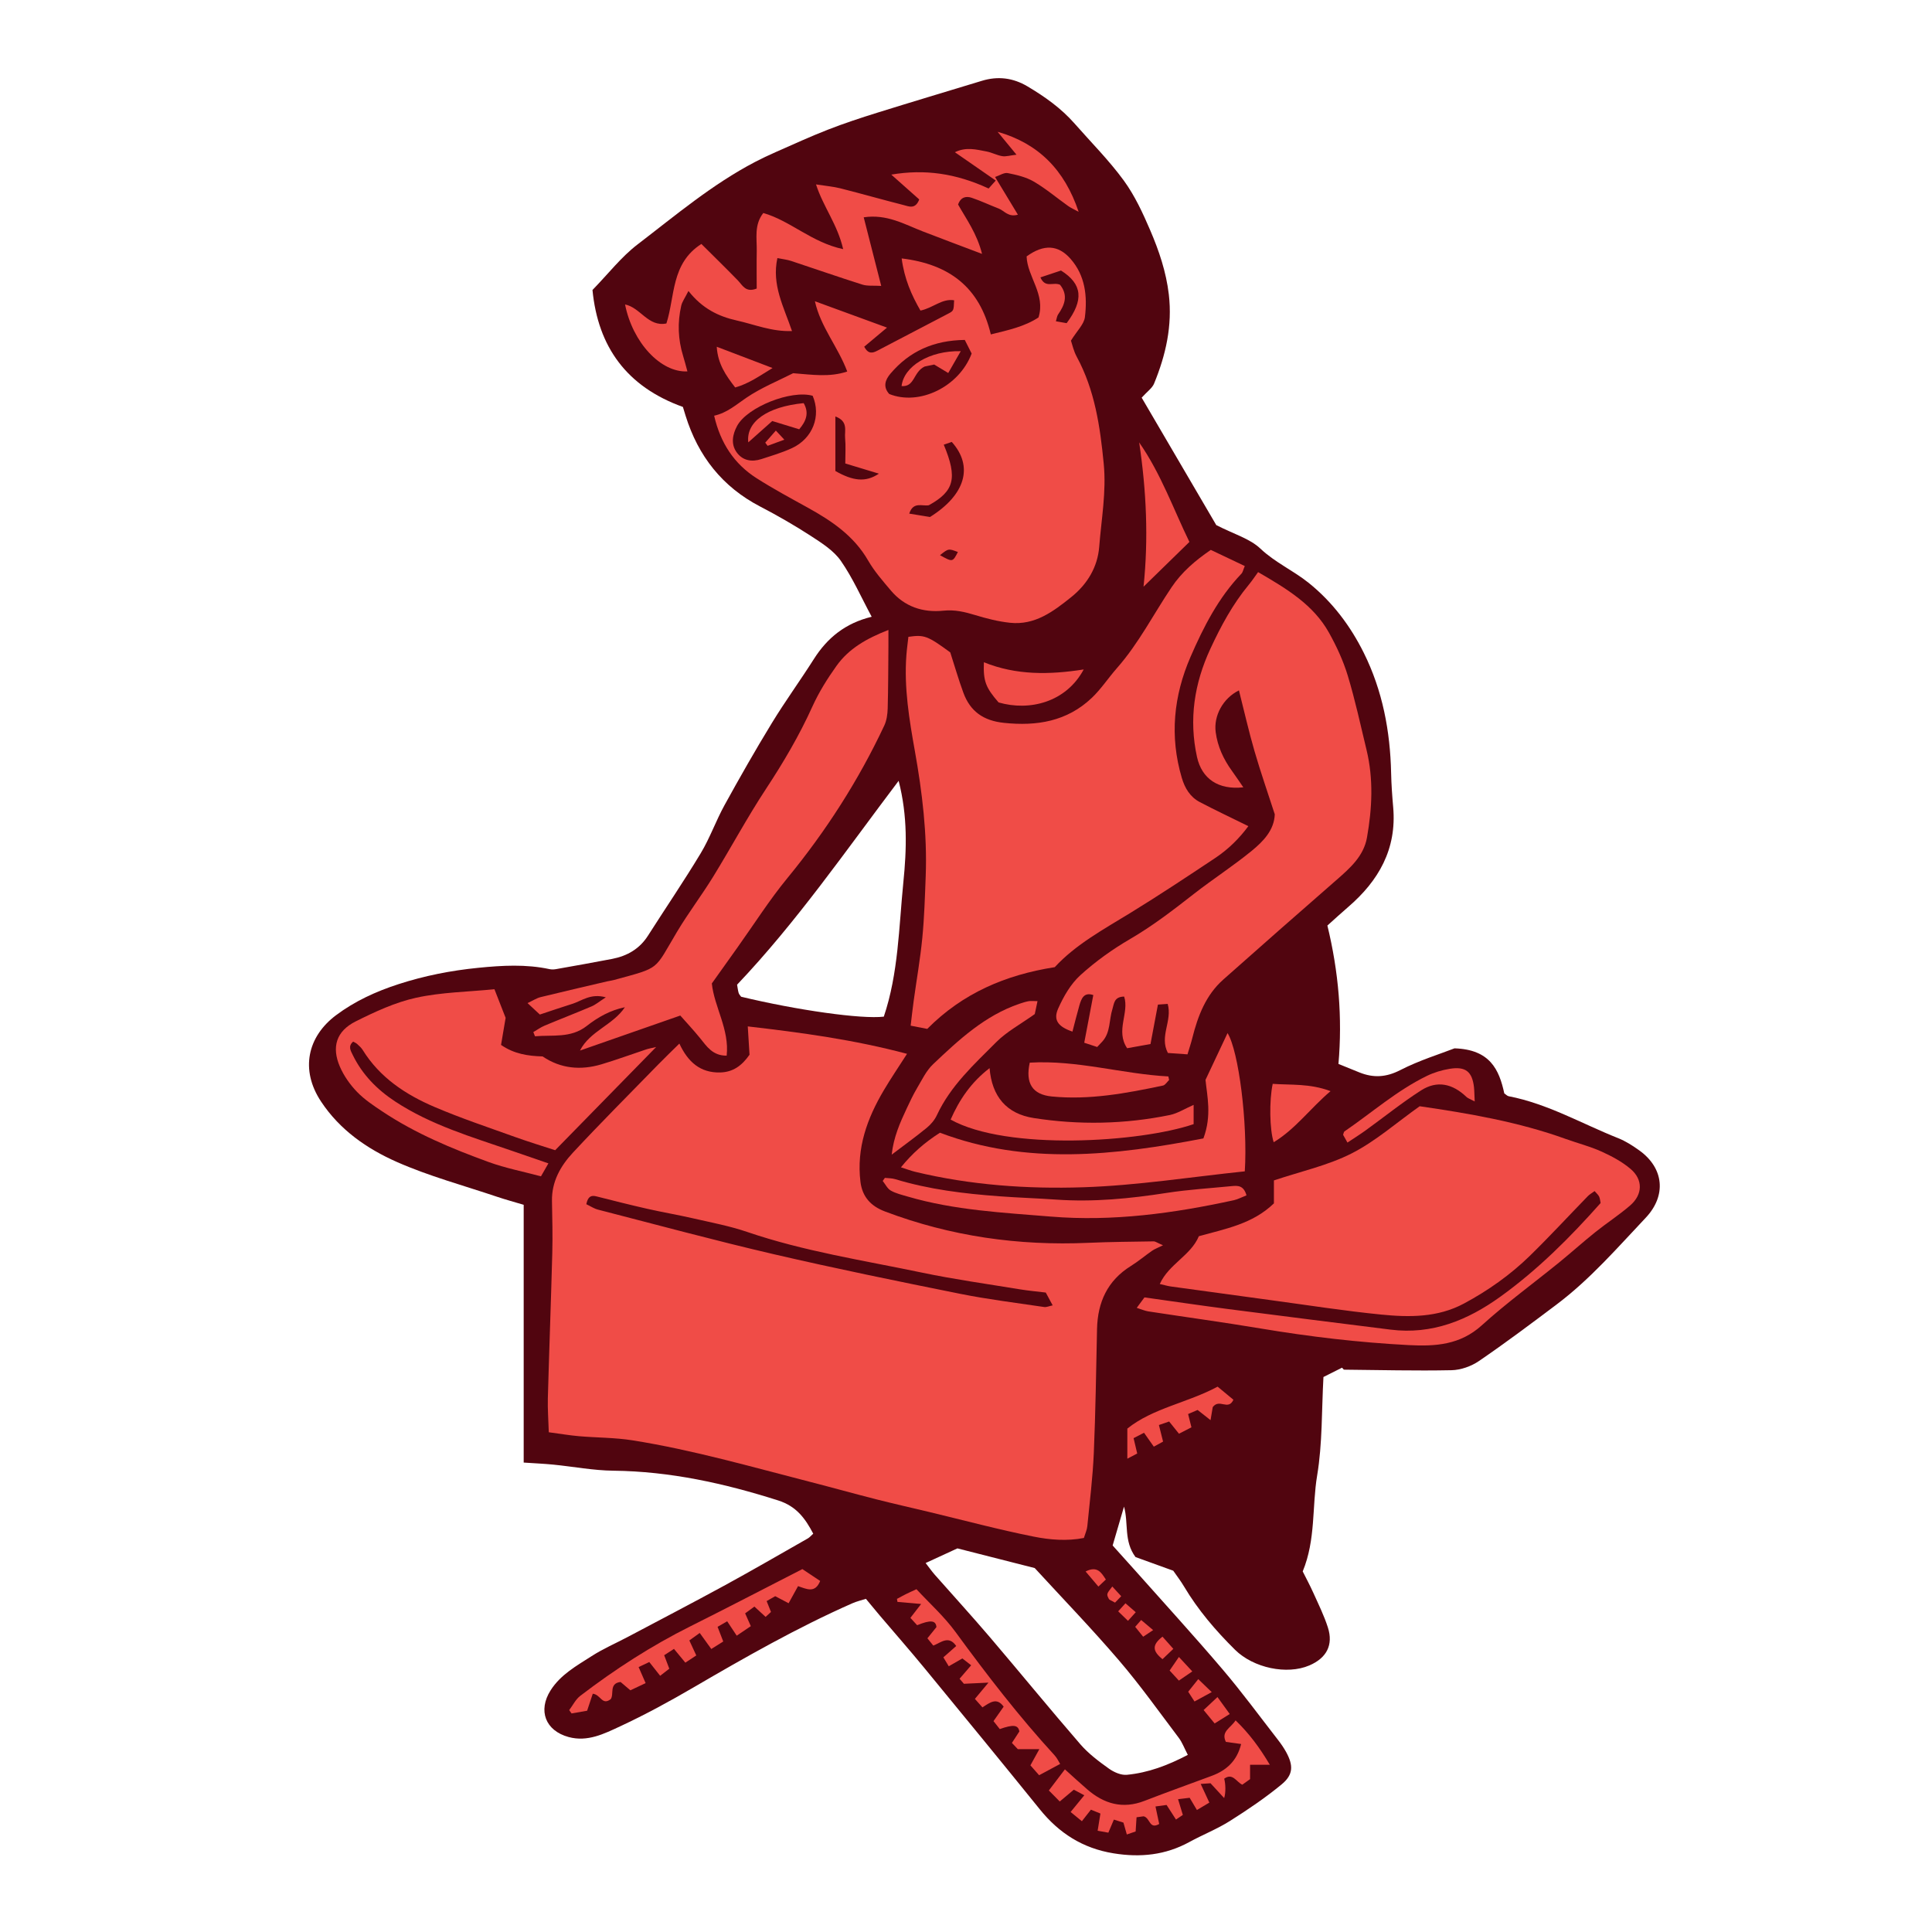 <svg version="1.1" id="svg" xmlns="http://www.w3.org/2000/svg" xmlns:xlink="http://www.w3.org/1999/xlink" x="0px" y="0px"
	 width="200px" height="200px" viewBox="0 0 200 200" enable-background="new 0 0 200 200" xml:space="preserve">
<path class="stroke" fill="#51050f"  fill-rule="evenodd" clip-rule="evenodd" d="M138.925,141.583c-0.648,0.325-1.297,0.651-1.922,0.964
	c-0.193,3.47-0.1,6.884-0.652,10.189c-0.541,3.236-0.13,6.626-1.495,9.936c0.312,0.626,0.739,1.417,1.108,2.236
	c0.528,1.174,1.105,2.338,1.496,3.56c0.586,1.82-0.132,3.174-1.92,3.938c-2.318,0.993-5.783,0.263-7.687-1.619
	c-2.01-1.988-3.837-4.123-5.288-6.563c-0.344-0.581-0.762-1.116-1.111-1.624c-1.381-0.5-2.697-0.975-3.907-1.414
	c-1.235-1.657-0.704-3.504-1.19-5.223c-0.379,1.298-0.76,2.595-1.177,4.025c0.755,0.839,1.542,1.707,2.321,2.582
	c3.028,3.41,6.108,6.776,9.063,10.249c2.006,2.356,3.839,4.859,5.74,7.303c0.31,0.399,0.601,0.821,0.843,1.264
	c0.749,1.375,0.741,2.33-0.469,3.329c-1.686,1.392-3.514,2.628-5.365,3.796c-1.326,0.837-2.81,1.418-4.191,2.174
	c-2.482,1.358-5.07,1.623-7.852,1.171c-3.189-0.518-5.635-2.085-7.631-4.557c-3.967-4.91-7.973-9.79-11.981-14.666
	c-1.501-1.825-3.062-3.602-4.591-5.402c-0.434-0.512-0.859-1.031-1.432-1.722c-0.42,0.137-0.938,0.258-1.418,0.469
	c-5.68,2.506-11.061,5.575-16.418,8.698c-2.479,1.447-5.011,2.828-7.612,4.037c-1.646,0.765-3.366,1.638-5.327,1.103
	c-2.393-0.652-3.2-2.728-1.861-4.837c1.035-1.63,2.695-2.542,4.248-3.54c1.175-0.756,2.476-1.317,3.716-1.973
	c3.38-1.791,6.774-3.556,10.132-5.389c2.867-1.565,5.693-3.206,8.532-4.822c0.185-0.104,0.327-0.283,0.558-0.488
	c-0.834-1.595-1.752-2.845-3.63-3.442c-5.565-1.771-11.188-3.015-17.062-3.079c-2.075-0.023-4.145-0.424-6.219-0.63
	c-0.938-0.093-1.886-0.132-3.063-0.212c0-4.542,0-8.974,0-13.405c0-4.384,0-8.769,0-13.278c-0.967-0.291-1.881-0.537-2.775-0.838
	c-3.469-1.17-7.033-2.129-10.369-3.604c-3.082-1.364-5.883-3.303-7.83-6.243c-2.189-3.301-1.397-6.731,1.54-8.935
	c1.963-1.472,4.149-2.467,6.473-3.221c2.692-0.873,5.425-1.41,8.253-1.692c2.492-0.249,4.934-0.39,7.391,0.137
	c0.214,0.046,0.453,0.037,0.67-0.002c1.936-0.344,3.871-0.686,5.803-1.058c1.553-0.301,2.834-1.029,3.712-2.408
	c1.817-2.852,3.724-5.648,5.467-8.544c0.949-1.578,1.567-3.353,2.458-4.97c1.574-2.858,3.189-5.698,4.891-8.483
	c1.377-2.258,2.939-4.403,4.357-6.638c1.391-2.19,3.25-3.711,5.983-4.375c-1.073-1.993-1.956-4.011-3.189-5.784
	c-0.739-1.061-1.962-1.839-3.082-2.566c-1.698-1.104-3.466-2.119-5.263-3.055c-3.931-2.043-6.426-5.225-7.73-9.405
	c-0.1-0.319-0.195-0.639-0.279-0.911c-5.816-2.089-8.791-6.223-9.359-12.107c1.643-1.687,2.977-3.422,4.654-4.707
	c3.934-3.011,7.739-6.229,12.168-8.543c0.697-0.364,1.412-0.703,2.133-1.02c1.801-0.792,3.59-1.614,5.421-2.328
	c1.675-0.653,3.39-1.218,5.107-1.754c3.603-1.124,7.217-2.202,10.825-3.301c1.658-0.506,3.22-0.314,4.719,0.574
	c1.803,1.07,3.494,2.271,4.887,3.858c1.707,1.946,3.553,3.793,5.074,5.874c1.143,1.562,1.982,3.38,2.75,5.171
	c0.91,2.118,1.65,4.308,1.923,6.635c0.38,3.236-0.313,6.279-1.526,9.231c-0.197,0.478-0.713,0.825-1.284,1.457
	c2.602,4.442,5.288,9.032,7.724,13.193c1.833,0.939,3.471,1.397,4.564,2.431c1.527,1.445,3.412,2.272,5.002,3.55
	c2.455,1.973,4.32,4.457,5.709,7.254c1.935,3.898,2.73,8.088,2.824,12.425c0.025,1.182,0.11,2.363,0.213,3.541
	c0.383,4.326-1.5,7.618-4.666,10.338c-0.715,0.614-1.408,1.255-2.145,1.914c1.166,4.789,1.564,9.538,1.146,14.325
	c0.844,0.342,1.516,0.62,2.189,0.888c1.438,0.572,2.74,0.503,4.199-0.244c1.987-1.019,4.156-1.683,5.625-2.257
	c3.688,0.115,4.627,2.219,5.154,4.664c0.175,0.117,0.302,0.263,0.451,0.292c4.036,0.778,7.58,2.848,11.34,4.343
	c0.777,0.309,1.504,0.778,2.188,1.269c2.547,1.828,2.83,4.671,0.66,6.971c-2.941,3.115-5.758,6.366-9.201,8.959
	c-2.654,1.999-5.314,3.994-8.057,5.868c-0.799,0.547-1.878,0.932-2.838,0.952c-3.716,0.078-7.434-0.022-11.151-0.055
	C139.05,141.719,138.987,141.652,138.925,141.583z M95.821,161.804c0.4,0.515,0.651,0.875,0.939,1.203
	c1.898,2.154,3.839,4.274,5.702,6.459c3.143,3.687,6.208,7.443,9.38,11.106c0.838,0.967,1.9,1.762,2.949,2.513
	c0.52,0.372,1.26,0.699,1.863,0.642c2.188-0.209,4.222-0.969,6.309-2.063c-0.367-0.702-0.578-1.288-0.936-1.763
	c-2.039-2.698-4.002-5.463-6.2-8.027c-2.819-3.291-5.835-6.413-8.714-9.549c-2.77-0.705-5.438-1.385-8.002-2.037
	C97.989,160.805,97.022,161.25,95.821,161.804z M93.026,80.831c-5.525,7.311-10.574,14.633-16.723,21.104
	c0.057,0.314,0.084,0.593,0.162,0.855c0.046,0.151,0.178,0.276,0.256,0.391c5.794,1.395,12.473,2.339,14.771,2.062
	c1.515-4.488,1.556-9.246,2.024-13.917C93.858,87.938,93.972,84.497,93.026,80.831z"/>
<path fill-rule="evenodd" clip-rule="evenodd" fill="#f04c47" class="fill" d="M56.81,148.267c-0.039-1.294-0.127-2.41-0.097-3.523
	c0.138-5.008,0.326-10.014,0.459-15.021c0.046-1.797,0.003-3.597-0.032-5.395c-0.039-2.005,0.89-3.632,2.167-5.005
	c2.876-3.089,5.86-6.078,8.808-9.102c0.657-0.675,1.338-1.326,2.213-2.19c0.893,1.927,2.184,3.041,4.225,2.99
	c1.308-0.034,2.229-0.678,3.037-1.837c-0.051-0.817-0.109-1.759-0.181-2.931c5.548,0.641,10.966,1.37,16.486,2.839
	c-0.857,1.339-1.669,2.53-2.401,3.768c-1.727,2.915-2.844,5.996-2.422,9.47c0.19,1.571,1.082,2.528,2.527,3.076
	c6.797,2.575,13.832,3.572,21.08,3.25c2.252-0.101,4.508-0.112,6.764-0.151c0.14-0.003,0.282,0.114,0.951,0.404
	c-0.54,0.269-0.859,0.382-1.129,0.568c-0.74,0.513-1.432,1.103-2.197,1.577c-2.431,1.513-3.443,3.756-3.504,6.535
	c-0.094,4.278-0.15,8.56-0.334,12.834c-0.109,2.53-0.424,5.051-0.672,7.573c-0.036,0.378-0.211,0.741-0.354,1.213
	c-1.76,0.344-3.525,0.194-5.195-0.139c-3.64-0.727-7.232-1.691-10.845-2.556c-1.809-0.433-3.622-0.841-5.423-1.298
	c-2.291-0.583-4.566-1.22-6.854-1.806c-6.104-1.564-12.166-3.317-18.398-4.306c-1.829-0.291-3.705-0.271-5.557-0.43
	C58.986,148.593,58.047,148.431,56.81,148.267z M60.694,124.658c0.428,0.203,0.799,0.457,1.209,0.562
	c6.051,1.557,12.084,3.194,18.168,4.608c6.418,1.491,12.877,2.811,19.338,4.11c2.871,0.577,5.785,0.93,8.686,1.364
	c0.236,0.036,0.498-0.092,0.877-0.171c-0.277-0.514-0.48-0.893-0.715-1.327c-0.902-0.111-1.797-0.188-2.678-0.333
	c-3.393-0.559-6.801-1.032-10.162-1.735c-6.055-1.267-12.185-2.198-18.072-4.207c-1.805-0.616-3.703-0.973-5.568-1.401
	c-1.59-0.365-3.199-0.637-4.789-0.998c-1.752-0.396-3.493-0.839-5.236-1.279C61.224,123.716,60.87,123.818,60.694,124.658z"/>
<path fill-rule="evenodd" clip-rule="evenodd" fill="#f04c47" class="fill" d="M129.229,85.524c-0.922,1.249-2.068,2.389-3.42,3.289
	c-2.906,1.934-5.816,3.865-8.791,5.69c-2.785,1.708-5.662,3.266-7.83,5.617c-5.1,0.8-9.528,2.69-13.2,6.391
	c-0.503-0.098-1.03-0.201-1.717-0.334c0.112-0.938,0.2-1.756,0.313-2.571c0.298-2.17,0.68-4.332,0.893-6.511
	c0.207-2.127,0.271-4.27,0.352-6.407c0.162-4.356-0.358-8.657-1.121-12.935c-0.585-3.276-1.13-6.556-0.881-9.904
	c0.049-0.659,0.143-1.315,0.209-1.924c1.656-0.237,1.984-0.108,4.334,1.611c0.455,1.411,0.857,2.813,1.359,4.179
	c0.709,1.928,2.072,2.891,4.187,3.114c3.425,0.361,6.54-0.151,9.101-2.581c0.972-0.922,1.721-2.078,2.611-3.089
	c2.25-2.551,3.779-5.583,5.662-8.379c1.047-1.558,2.447-2.761,4.05-3.855c1.179,0.56,2.327,1.105,3.519,1.671
	c-0.168,0.397-0.204,0.644-0.346,0.791c-2.379,2.485-3.918,5.502-5.266,8.602c-1.757,4.043-2.182,8.234-0.91,12.528
	c0.316,1.072,0.861,1.985,1.859,2.511C125.774,83.857,127.392,84.617,129.229,85.524z"/>
<path fill-rule="evenodd" clip-rule="evenodd" fill="#f04c47" class="fill" d="M73.928,43.034c1.331-0.292,2.272-1.136,3.321-1.849
	c1.566-1.064,3.365-1.788,4.856-2.55c2.006,0.153,3.745,0.439,5.601-0.175c-0.943-2.535-2.77-4.632-3.347-7.275
	c2.542,0.929,4.937,1.806,7.463,2.73c-0.757,0.634-1.571,1.316-2.36,1.977c0.426,0.795,0.877,0.665,1.374,0.404
	c2.44-1.28,4.888-2.547,7.327-3.828c0.572-0.301,0.564-0.317,0.607-1.385c-1.27-0.196-2.175,0.797-3.484,1.067
	c-0.924-1.597-1.668-3.282-1.945-5.398c4.918,0.596,8.066,2.969,9.229,7.867c1.818-0.448,3.492-0.808,4.934-1.755
	c0.762-2.391-1.16-4.212-1.23-6.32c1.775-1.284,3.264-1.211,4.549,0.251c1.527,1.736,1.75,3.879,1.486,6.033
	c-0.092,0.744-0.813,1.412-1.445,2.435c0.123,0.352,0.271,1.064,0.604,1.677c1.873,3.457,2.414,7.22,2.789,11.063
	c0.284,2.906-0.244,5.74-0.467,8.596c-0.16,2.072-1.205,3.85-2.871,5.193c-1.869,1.502-3.781,2.953-6.361,2.678
	c-1.214-0.129-2.422-0.436-3.594-0.793c-1.088-0.332-2.125-0.581-3.299-0.459c-2.125,0.219-4.027-0.407-5.445-2.091
	c-0.836-0.99-1.707-1.981-2.349-3.097c-1.478-2.569-3.783-4.114-6.276-5.492c-1.775-0.98-3.563-1.943-5.27-3.032
	C75.989,48.018,74.576,45.849,73.928,43.034z M84.126,40.971c-2.216-0.636-6.779,1.161-7.826,3.127
	c-0.462,0.871-0.66,1.853-0.049,2.717c0.621,0.872,1.568,1.035,2.564,0.711c1.064-0.347,2.151-0.665,3.164-1.133
	C84.14,45.394,85.024,43.064,84.126,40.971z M99.874,35.189c-3.207,0.041-5.723,1.164-7.693,3.489
	c-0.555,0.655-0.793,1.371-0.128,2.107c3.102,1.254,7.231-0.732,8.532-4.187C100.403,36.237,100.181,35.797,99.874,35.189z
	 M97.698,46.033c1.447,3.465,1.086,4.817-1.547,6.269c-0.674,0.129-1.61-0.418-2.027,0.867c0.83,0.136,1.58,0.258,2.148,0.351
	c3.695-2.311,4.512-5.259,2.253-7.772C98.31,45.821,98.063,45.907,97.698,46.033z M90.984,49.033
	c-1.338-0.405-2.38-0.721-3.481-1.054c0-0.977,0.062-1.821-0.019-2.651c-0.071-0.729,0.358-1.71-1.007-2.217
	c0,1.983,0,3.787,0,5.646C88.307,49.795,89.612,49.956,90.984,49.033z M109.733,29.476c0.875,1.104,0.48,2.096-0.203,3.084
	c-0.11,0.159-0.127,0.385-0.223,0.699c0.465,0.081,0.814,0.142,1.111,0.194c1.79-2.396,1.646-4.046-0.583-5.448
	c-0.599,0.199-1.34,0.446-2.13,0.71C108.205,29.869,109.021,29.165,109.733,29.476z M97.307,57.471
	c1.308,0.728,1.308,0.728,1.853-0.327C98.187,56.774,98.187,56.774,97.307,57.471z"/>
<path fill-rule="evenodd" clip-rule="evenodd" fill="#f04c47" class="fill" d="M124.106,127.972c2.729-0.765,5.549-1.252,7.77-3.401
	c0-0.771,0-1.596,0-2.375c2.783-0.935,5.584-1.542,8.053-2.799c2.477-1.261,4.625-3.17,7.035-4.879
	c5.034,0.734,10.188,1.605,15.141,3.393c1.221,0.438,2.49,0.759,3.666,1.291c1.064,0.48,2.137,1.052,3.021,1.801
	c1.312,1.113,1.27,2.656-0.041,3.788c-1.146,0.99-2.43,1.82-3.615,2.769c-1.271,1.018-2.484,2.112-3.748,3.14
	c-2.666,2.166-5.452,4.195-7.994,6.498c-2.248,2.036-4.805,2.19-7.572,2.046c-5.129-0.268-10.215-0.865-15.28-1.713
	c-3.881-0.65-7.782-1.18-11.673-1.777c-0.367-0.057-0.721-0.218-1.193-0.366c0.305-0.411,0.525-0.712,0.799-1.082
	c2.918,0.408,5.812,0.837,8.713,1.213c5.588,0.725,11.18,1.423,16.771,2.124c4.291,0.538,7.986-0.979,11.367-3.416
	c3.859-2.78,7.205-6.122,10.37-9.691c-0.056-0.256-0.065-0.485-0.159-0.675c-0.091-0.185-0.266-0.33-0.463-0.56
	c-0.27,0.198-0.514,0.332-0.701,0.523c-1.998,2.055-3.943,4.166-5.994,6.168c-2.023,1.977-4.324,3.602-6.824,4.946
	c-2.725,1.464-5.666,1.434-8.584,1.144c-3.811-0.378-7.598-0.977-11.393-1.488c-3.461-0.466-6.919-0.941-10.377-1.419
	c-0.326-0.046-0.646-0.144-1.14-0.257C121.007,130.838,123.261,129.986,124.106,127.972z"/>
<path fill-rule="evenodd" clip-rule="evenodd" fill="#f04c47" class="fill" d="M122.929,109.146c-0.754-0.054-1.399-0.099-2.029-0.143
	c-0.91-1.729,0.482-3.302-0.021-5.08c-0.339,0.024-0.718,0.052-1.011,0.073c-0.275,1.455-0.513,2.719-0.769,4.082
	c-0.868,0.156-1.665,0.3-2.417,0.435c-1.232-1.827,0.243-3.656-0.311-5.349c-1.066,0.022-1.035,0.738-1.213,1.292
	c-0.357,1.11-0.182,2.385-1.027,3.343c-0.146,0.167-0.303,0.324-0.551,0.586c-0.368-0.121-0.756-0.249-1.34-0.441
	c0.319-1.687,0.621-3.27,0.938-4.935c-0.967-0.328-1.23,0.351-1.438,1.062c-0.258,0.898-0.48,1.807-0.721,2.722
	c-1.484-0.509-2.008-1.196-1.48-2.382c0.557-1.253,1.299-2.547,2.295-3.454c1.569-1.429,3.336-2.691,5.172-3.76
	c2.352-1.369,4.477-3.015,6.609-4.679c1.951-1.523,4.045-2.87,5.96-4.438c1.206-0.986,2.333-2.152,2.388-3.785
	c-0.725-2.245-1.47-4.369-2.095-6.528c-0.601-2.07-1.077-4.178-1.614-6.298c-1.658,0.82-2.631,2.636-2.406,4.328
	c0.197,1.487,0.811,2.805,1.686,4.012c0.383,0.529,0.744,1.074,1.174,1.695c-2.592,0.287-4.297-0.887-4.795-3.14
	c-0.856-3.889-0.281-7.605,1.377-11.186c1.09-2.354,2.315-4.629,3.982-6.642c0.359-0.434,0.67-0.909,0.965-1.311
	c3.037,1.761,5.738,3.406,7.334,6.264c0.788,1.413,1.484,2.916,1.951,4.46c0.766,2.53,1.325,5.123,1.945,7.695
	c0.727,3.016,0.574,6.054,0.041,9.064c-0.344,1.941-1.786,3.191-3.203,4.428c-3.906,3.409-7.803,6.83-11.678,10.274
	c-1.803,1.604-2.621,3.759-3.195,6.032C123.3,107.977,123.122,108.497,122.929,109.146z"/>
<path fill-rule="evenodd" clip-rule="evenodd" fill="#f04c47" class="fill" d="M60.038,108.754c1.041-2.038,3.421-2.628,4.648-4.486
	c-1.509,0.31-2.784,1.027-3.953,1.943c-1.643,1.286-3.537,0.902-5.35,1.065c-0.058-0.145-0.115-0.289-0.174-0.434
	c0.391-0.227,0.762-0.498,1.174-0.671c1.611-0.675,3.242-1.302,4.846-1.986c0.428-0.18,0.796-0.497,1.486-0.943
	c-1.582-0.438-2.482,0.37-3.486,0.682c-1.075,0.334-2.14,0.703-3.342,1.101c-0.359-0.334-0.747-0.693-1.276-1.184
	c0.567-0.266,0.938-0.516,1.345-0.617c2.295-0.564,4.598-1.095,6.898-1.634c0.219-0.052,0.447-0.072,0.662-0.131
	c4.955-1.356,4.139-0.938,6.59-5.033c1.156-1.929,2.524-3.729,3.705-5.646c1.86-3.021,3.539-6.16,5.488-9.121
	c1.803-2.738,3.449-5.532,4.801-8.521c0.67-1.48,1.551-2.887,2.498-4.213c1.27-1.779,3.102-2.829,5.371-3.713
	c0,0.747,0.004,1.227,0,1.706c-0.02,2.14-0.017,4.281-0.076,6.421c-0.018,0.596-0.104,1.242-0.354,1.773
	C88.868,80.8,85.501,86.04,81.507,90.904c-1.857,2.26-3.433,4.75-5.135,7.136c-0.883,1.236-1.762,2.474-2.684,3.767
	c0.26,2.462,1.833,4.75,1.537,7.473c-1.455,0.016-2.057-0.953-2.758-1.818c-0.694-0.855-1.451-1.66-2.043-2.333
	C66.761,106.409,63.399,107.582,60.038,108.754z"/>
<path fill-rule="evenodd" clip-rule="evenodd" fill="#f04c47" class="fill" d="M56.771,120.432c-0.295,0.516-0.501,0.874-0.77,1.342
	c-1.863-0.5-3.692-0.853-5.422-1.482c-3.806-1.387-7.547-2.942-10.941-5.197c-0.936-0.622-1.898-1.258-2.672-2.057
	c-0.723-0.747-1.363-1.654-1.776-2.604c-0.888-2.046-0.376-3.693,1.631-4.699c2.003-1.003,4.101-1.977,6.268-2.452
	c2.616-0.572,5.351-0.605,8.095-0.878c0.438,1.122,0.801,2.048,1.158,2.962c-0.161,0.946-0.316,1.874-0.475,2.803
	c1.357,0.937,2.783,1.146,4.303,1.191c1.869,1.268,3.943,1.458,6.1,0.814c1.561-0.466,3.09-1.031,4.637-1.545
	c0.246-0.082,0.506-0.123,1.018-0.244c-3.562,3.639-6.925,7.076-10.455,10.684c-1.256-0.411-2.699-0.847-4.114-1.356
	c-2.807-1.01-5.644-1.955-8.382-3.126c-2.984-1.275-5.659-3.039-7.428-5.896c-0.146-0.235-0.368-0.428-0.574-0.618
	c-0.113-0.104-0.268-0.162-0.413-0.246c-0.556,0.472-0.257,0.942-0.046,1.375c0.987,2.031,2.511,3.582,4.38,4.813
	c3.718,2.451,7.95,3.683,12.101,5.115C54.2,119.546,55.411,119.963,56.771,120.432z"/>
<path fill-rule="evenodd" clip-rule="evenodd" fill="#f04c47" class="fill" d="M103.272,13.643c4.232,1.21,6.932,3.936,8.39,8.287
	c-0.483-0.266-0.804-0.403-1.081-0.6c-1.188-0.845-2.308-1.799-3.559-2.531c-0.801-0.469-1.773-0.696-2.697-0.88
	c-0.381-0.076-0.84,0.244-1.315,0.402c0.845,1.396,1.565,2.587,2.362,3.903c-0.996,0.29-1.408-0.411-1.981-0.632
	c-0.937-0.362-1.848-0.798-2.798-1.117c-0.564-0.189-1.135-0.1-1.412,0.698c0.863,1.524,1.962,3.024,2.479,5.109
	c-2.203-0.835-4.174-1.569-6.134-2.328c-1.898-0.735-3.716-1.817-6.114-1.458c0.611,2.392,1.175,4.6,1.812,7.1
	c-0.812-0.048-1.422,0.034-1.953-0.135c-2.469-0.78-4.912-1.636-7.371-2.448c-0.402-0.133-0.834-0.177-1.424-0.297
	c-0.604,2.783,0.658,5.04,1.512,7.553c-2.096,0.079-3.864-0.679-5.701-1.088c-1.921-0.427-3.582-1.239-5.019-3.06
	c-0.358,0.719-0.653,1.107-0.749,1.538c-0.395,1.736-0.332,3.469,0.195,5.18c0.162,0.524,0.295,1.056,0.447,1.608
	c-2.767,0.138-5.678-2.999-6.454-6.929c1.603,0.321,2.39,2.353,4.281,1.966c0.903-2.82,0.464-6.212,3.62-8.23
	c1.252,1.248,2.529,2.491,3.771,3.769c0.495,0.509,0.801,1.3,1.956,0.848c0-1.238-0.02-2.556,0.004-3.872
	c0.025-1.321-0.291-2.707,0.678-3.949c2.807,0.798,5.002,3.048,8.268,3.741c-0.6-2.591-2.04-4.334-2.811-6.701
	c1.017,0.159,1.781,0.219,2.514,0.404c2.184,0.553,4.353,1.173,6.537,1.728c0.553,0.141,1.232,0.486,1.635-0.577
	c-0.93-0.826-1.911-1.699-2.893-2.57c3.461-0.586,6.672-0.134,10.076,1.438c0.145-0.163,0.348-0.388,0.738-0.825
	c-1.547-1.072-2.819-1.952-4.23-2.93c1.152-0.575,2.229-0.278,3.283-0.077c0.549,0.104,1.066,0.393,1.617,0.483
	c0.381,0.063,0.793-0.072,1.476-0.152C104.43,15.044,103.853,14.344,103.272,13.643z"/>
<path fill-rule="evenodd" clip-rule="evenodd" fill="#f04c47" class="fill" d="M124.575,117.848c0.896-2.38,0.373-4.444,0.219-6.061
	c0.877-1.859,1.58-3.354,2.281-4.842c1.15,1.836,2.1,9.328,1.786,14.312c-5.546,0.576-11.108,1.463-16.694,1.647
	c-5.841,0.193-11.711-0.219-17.449-1.604c-0.426-0.104-0.838-0.264-1.453-0.461c1.174-1.438,2.404-2.533,4.041-3.581
	C106.228,120.642,115.384,119.624,124.575,117.848z"/>
<path fill-rule="evenodd" clip-rule="evenodd" fill="#f04c47" class="fill" d="M129.036,123.743c-0.506,0.197-0.895,0.412-1.312,0.503
	c-6.236,1.359-12.527,2.22-18.926,1.695c-4.982-0.409-9.995-0.654-14.839-2.076c-0.593-0.174-1.217-0.318-1.745-0.618
	c-0.353-0.201-0.562-0.654-0.836-0.995c0.074-0.106,0.149-0.212,0.225-0.318c0.354,0.041,0.726,0.028,1.062,0.131
	c3.517,1.071,7.141,1.505,10.788,1.774c1.964,0.145,3.935,0.205,5.9,0.344c3.844,0.272,7.639-0.106,11.434-0.696
	c2.221-0.344,4.475-0.479,6.715-0.701C128.122,122.726,128.745,122.696,129.036,123.743z"/>
<path fill-rule="evenodd" clip-rule="evenodd" fill="#f04c47" class="fill" d="M102.441,110.572c0.237,2.938,1.757,4.729,4.566,5.167
	c4.704,0.733,9.421,0.643,14.095-0.313c0.79-0.162,1.517-0.636,2.462-1.049c0,0.747,0,1.367,0,1.993
	c-5.536,1.896-19.335,2.776-25.155-0.471C99.312,113.842,100.524,112.043,102.441,110.572z"/>
<path fill-rule="evenodd" clip-rule="evenodd" fill="#f04c47" class="fill" d="M83.062,162.432c0.548,0.364,1.185,0.79,1.842,1.228
	c-0.521,1.293-1.366,0.853-2.29,0.536c-0.323,0.589-0.625,1.133-0.977,1.771c-0.469-0.247-0.896-0.472-1.387-0.73
	c-0.27,0.155-0.551,0.315-0.887,0.507c0.154,0.386,0.293,0.731,0.449,1.126c-0.15,0.14-0.311,0.286-0.557,0.51
	c-0.38-0.35-0.732-0.674-1.16-1.067c-0.301,0.221-0.598,0.438-0.959,0.702c0.199,0.447,0.372,0.837,0.588,1.323
	c-0.485,0.329-0.936,0.633-1.459,0.988c-0.35-0.525-0.641-0.965-0.988-1.491c-0.35,0.202-0.625,0.36-0.994,0.574
	c0.188,0.486,0.362,0.936,0.587,1.518c-0.38,0.239-0.782,0.491-1.237,0.776c-0.414-0.575-0.764-1.058-1.197-1.659
	c-0.395,0.282-0.727,0.521-1.076,0.774c0.256,0.553,0.463,1.002,0.719,1.553c-0.393,0.258-0.74,0.487-1.131,0.746
	c-0.42-0.509-0.766-0.926-1.178-1.424c-0.361,0.233-0.663,0.428-1.015,0.655c0.185,0.485,0.341,0.894,0.53,1.396
	c-0.296,0.229-0.584,0.452-0.947,0.733c-0.389-0.492-0.725-0.917-1.125-1.424c-0.354,0.167-0.684,0.322-1.105,0.521
	c0.248,0.567,0.461,1.053,0.727,1.662c-0.553,0.259-1.045,0.492-1.58,0.744c-0.375-0.319-0.705-0.599-1.014-0.862
	c-1.236,0.142-0.637,1.297-1.031,1.788c-0.893,0.672-1.021-0.486-1.847-0.572c-0.17,0.51-0.356,1.07-0.585,1.76
	c-0.455,0.08-1.034,0.181-1.611,0.281c-0.082-0.115-0.162-0.229-0.244-0.344c0.377-0.499,0.666-1.111,1.145-1.477
	c3.586-2.746,7.368-5.186,11.418-7.209C75.263,166.459,79.005,164.508,83.062,162.432z"/>
<path fill-rule="evenodd" clip-rule="evenodd" fill="#f04c47" class="fill" d="M107.403,103.636c-0.139,0.657-0.24,1.134-0.283,1.34
	c-1.484,1.061-2.906,1.817-3.99,2.907c-2.294,2.303-4.733,4.519-6.145,7.562c-0.229,0.494-0.623,0.958-1.047,1.305
	c-1.125,0.922-2.309,1.775-3.629,2.777c0.193-1.788,0.846-3.275,1.539-4.748c0.336-0.709,0.664-1.426,1.064-2.099
	c0.517-0.867,0.967-1.836,1.682-2.514c2.656-2.516,5.343-5.025,8.916-6.248c0.316-0.109,0.639-0.211,0.967-0.274
	C106.69,103.603,106.915,103.636,107.403,103.636z"/>
<path fill-rule="evenodd" clip-rule="evenodd" fill="#f04c47" class="fill" d="M116.649,189.904c-0.129-0.448-0.23-0.804-0.352-1.229
	c-0.277-0.087-0.588-0.185-0.989-0.311c-0.188,0.447-0.354,0.839-0.571,1.353c-0.325-0.059-0.683-0.123-1.109-0.2
	c0.1-0.616,0.186-1.153,0.287-1.78c-0.34-0.138-0.629-0.256-0.982-0.401c-0.303,0.386-0.57,0.726-0.937,1.194
	c-0.386-0.314-0.741-0.606-1.166-0.953c0.507-0.62,0.917-1.123,1.415-1.73c-0.416-0.222-0.73-0.391-1.082-0.579
	c-0.477,0.399-0.895,0.749-1.457,1.222c-0.371-0.375-0.709-0.716-1.128-1.141c0.597-0.787,1.092-1.439,1.659-2.187
	c0.814,0.732,1.547,1.409,2.302,2.062c1.751,1.518,3.685,2.076,5.94,1.2c2.307-0.897,4.643-1.724,6.963-2.59
	c1.504-0.562,2.603-1.52,3.039-3.294c-0.52-0.072-1.025-0.142-1.578-0.219c-0.537-1.088,0.497-1.43,1.004-2.229
	c1.398,1.354,2.473,2.788,3.543,4.595c-0.859,0-1.383,0-2.044,0c0,0.488,0,0.956,0,1.489c-0.255,0.183-0.522,0.372-0.804,0.574
	c-0.621-0.286-1-1.262-1.873-0.619c0.143,0.529,0.178,1.425-0.005,2.004c-0.511-0.554-0.937-1.017-1.411-1.533
	c-0.227,0.016-0.498,0.034-1.018,0.07c0.33,0.712,0.591,1.272,0.896,1.933c-0.406,0.242-0.822,0.489-1.287,0.766
	c-0.268-0.447-0.488-0.818-0.752-1.265c-0.373,0.046-0.729,0.089-1.201,0.146c0.182,0.595,0.324,1.063,0.496,1.629
	c-0.193,0.129-0.408,0.274-0.71,0.477c-0.338-0.523-0.631-0.977-0.974-1.509c-0.348,0.048-0.705,0.097-1.148,0.157
	c0.145,0.684,0.266,1.258,0.385,1.812c-1.041,0.599-0.916-0.624-1.61-0.794c-0.109,0.014-0.378,0.05-0.735,0.099
	c-0.031,0.49-0.059,0.921-0.094,1.47C117.325,189.673,117.036,189.772,116.649,189.904z"/>
<path fill-rule="evenodd" clip-rule="evenodd" fill="#f04c47" class="fill" d="M95.356,166.044c-1.033-0.091-1.742-0.154-2.451-0.216
	c-0.019-0.104-0.034-0.208-0.052-0.312c0.315-0.168,0.627-0.342,0.946-0.502c0.301-0.15,0.609-0.285,1.072-0.501
	c1.344,1.453,2.867,2.816,4.045,4.43c3.229,4.418,6.562,8.74,10.262,12.776c0.254,0.277,0.416,0.641,0.568,0.883
	c-0.727,0.39-1.385,0.741-2.178,1.167c-0.226-0.255-0.541-0.613-0.9-1.021c0.281-0.509,0.535-0.969,0.926-1.677
	c-0.832,0-1.437,0-2.23,0c-0.096-0.101-0.319-0.337-0.611-0.646c0.273-0.42,0.533-0.82,0.771-1.184
	c-0.119-0.688-0.628-0.743-2.026-0.248c-0.191-0.241-0.395-0.498-0.651-0.823c0.364-0.518,0.705-1.005,1.052-1.499
	c-0.711-0.982-1.392-0.447-2.197,0.076c-0.258-0.291-0.508-0.57-0.78-0.879c0.437-0.524,0.775-0.93,1.404-1.684
	c-1.048,0.049-1.71,0.08-2.542,0.12c-0.055-0.063-0.227-0.263-0.449-0.521c0.402-0.467,0.756-0.877,1.2-1.394
	c-0.326-0.253-0.604-0.468-0.914-0.708c-0.491,0.283-0.913,0.527-1.405,0.811c-0.21-0.347-0.371-0.615-0.559-0.924
	c0.469-0.413,0.881-0.776,1.331-1.174c-0.786-1.149-1.595-0.339-2.374-0.043c-0.218-0.27-0.386-0.478-0.609-0.754
	c0.334-0.415,0.64-0.794,0.935-1.16c-0.06-0.707-0.599-0.765-1.998-0.196c-0.196-0.213-0.415-0.451-0.698-0.759
	C94.558,167.073,94.849,166.698,95.356,166.044z"/>
<path fill-rule="evenodd" clip-rule="evenodd" fill="#f04c47" class="fill" d="M106.599,110.005c4.918-0.291,9.568,1.174,14.348,1.427
	c0.027,0.122,0.053,0.244,0.079,0.366c-0.21,0.199-0.394,0.527-0.636,0.578c-3.797,0.802-7.619,1.515-11.518,1.13
	C106.874,113.309,106.13,112.139,106.599,110.005z"/>
<path fill-rule="evenodd" clip-rule="evenodd" fill="#f04c47" class="fill" d="M118.378,60.736c0.523-4.973,0.295-9.936-0.451-14.935
	c2.263,3.246,3.563,6.948,5.2,10.3C121.442,57.746,119.929,59.222,118.378,60.736z"/>
<path fill-rule="evenodd" clip-rule="evenodd" fill="#f04c47" class="fill" d="M103.374,72.716c-1.342-1.545-1.596-2.21-1.523-4.159
	c3.35,1.355,6.785,1.302,10.334,0.744C110.348,72.718,106.562,73.639,103.374,72.716z"/>
<path fill-rule="evenodd" clip-rule="evenodd" fill="#f04c47" class="fill" d="M120.401,149.234c-0.344,0.188-0.621,0.339-0.959,0.524
	c-0.35-0.499-0.658-0.937-1.013-1.439c-0.382,0.198-0.712,0.367-1.081,0.558c0.133,0.555,0.245,1.034,0.377,1.588
	c-0.306,0.16-0.578,0.304-1.023,0.539c0-1.098,0-2.017,0-3.117c2.651-2.126,6.208-2.657,9.346-4.342
	c0.559,0.464,1.102,0.915,1.635,1.356c-0.541,1.173-1.443-0.171-2.141,0.764c-0.023,0.143-0.1,0.59-0.227,1.348
	c-0.545-0.43-0.894-0.704-1.338-1.055c-0.262,0.111-0.594,0.253-0.984,0.421c0.127,0.505,0.229,0.915,0.345,1.376
	c-0.437,0.225-0.825,0.423-1.29,0.663c-0.34-0.422-0.646-0.802-1.018-1.266c-0.305,0.105-0.646,0.224-1.059,0.366
	C120.114,148.089,120.233,148.562,120.401,149.234z"/>
<path fill-rule="evenodd" clip-rule="evenodd" fill="#f04c47" class="fill" d="M131.751,112.199c1.881,0.139,3.816-0.058,5.986,0.756
	c-2.133,1.815-3.627,3.922-5.885,5.288C131.427,116.941,131.38,113.908,131.751,112.199z"/>
<path fill-rule="evenodd" clip-rule="evenodd" fill="#f04c47" class="fill" d="M152.661,114.021c-0.49-0.262-0.706-0.324-0.848-0.461
	c-1.447-1.39-3.053-1.738-4.702-0.683c-1.985,1.271-3.831,2.761-5.747,4.145c-0.582,0.42-1.191,0.8-1.877,1.256
	c-0.207-0.37-0.338-0.603-0.451-0.806c0.061-0.156,0.07-0.301,0.145-0.351c2.828-1.931,5.415-4.227,8.52-5.739
	c0.742-0.361,1.571-0.611,2.387-0.742c1.633-0.262,2.312,0.3,2.498,1.904C152.627,112.923,152.626,113.307,152.661,114.021z"/>
<path fill-rule="evenodd" clip-rule="evenodd" fill="#f04c47" class="fill" d="M76.107,40.111c-0.958-1.235-1.799-2.436-1.91-4.215
	c1.927,0.734,3.709,1.414,5.776,2.202C78.646,38.9,77.536,39.712,76.107,40.111z"/>
<path fill-rule="evenodd" clip-rule="evenodd" fill="#f04c47" class="fill" d="M125.739,178.411c-0.379-0.463-0.684-0.833-1.141-1.388
	c0.422-0.395,0.775-0.726,1.434-1.343c0.445,0.616,0.795,1.097,1.27,1.754C126.796,177.751,126.311,178.054,125.739,178.411z"/>
<path fill-rule="evenodd" clip-rule="evenodd" fill="#f04c47" class="fill" d="M123.427,173.025c-0.609,0.416-0.959,0.655-1.39,0.949
	c-0.322-0.35-0.604-0.658-0.958-1.042c0.304-0.442,0.568-0.828,0.961-1.401C122.524,172.053,122.901,172.459,123.427,173.025z"/>
<path fill-rule="evenodd" clip-rule="evenodd" fill="#f04c47" class="fill" d="M125.437,175.167c-0.689,0.375-1.08,0.587-1.783,0.971
	c-0.169-0.262-0.373-0.576-0.652-1.011c0.327-0.41,0.622-0.778,1.042-1.303C124.525,174.288,124.897,174.646,125.437,175.167z"/>
<path fill-rule="evenodd" clip-rule="evenodd" fill="#f04c47" class="fill" d="M120.341,171.757c-1.059-0.855-1.093-1.475-0.001-2.331
	c0.304,0.342,0.614,0.692,1.124,1.263C121.001,171.129,120.698,171.417,120.341,171.757z"/>
<path fill-rule="evenodd" clip-rule="evenodd" fill="#f04c47" class="fill" d="M112.38,162.678c1.207-0.604,1.611,0.088,2.098,0.833
	c-0.229,0.216-0.453,0.427-0.773,0.729C113.255,163.71,112.87,163.256,112.38,162.678z"/>
<path fill-rule="evenodd" clip-rule="evenodd" fill="#f04c47" class="fill" d="M115.753,166.804c0.335-0.37,0.506-0.56,0.753-0.832
	c0.358,0.311,0.669,0.581,1.066,0.925c-0.263,0.292-0.46,0.51-0.804,0.891C116.394,167.424,116.099,167.138,115.753,166.804z"/>
<path fill-rule="evenodd" clip-rule="evenodd" fill="#f04c47" class="fill" d="M118.339,169.433c-0.277-0.344-0.498-0.619-0.824-1.024
	c0.219-0.25,0.387-0.444,0.617-0.708c0.502,0.422,0.814,0.685,1.24,1.046C118.979,169.008,118.698,169.194,118.339,169.433z"/>
<path fill-rule="evenodd" clip-rule="evenodd" fill="#f04c47" class="fill" d="M115.144,164.235c0.318,0.346,0.529,0.575,0.924,1.005
	c-0.242,0.251-0.453,0.47-0.639,0.663c-0.387-0.224-0.58-0.27-0.641-0.385C114.528,165.018,114.542,165.011,115.144,164.235z"/>
<path fill-rule="evenodd" clip-rule="evenodd" fill="#f04c47" class="fill" d="M77.462,45.793c-0.244-2.123,1.943-3.689,5.733-4.062
	c0.597,1.027,0.241,1.888-0.462,2.707c-0.9-0.275-1.781-0.545-2.789-0.853C79.079,44.355,78.268,45.077,77.462,45.793z"/>
<path fill-rule="evenodd" clip-rule="evenodd" fill="#f04c47" class="fill" d="M80.315,44.573c0.373,0.399,0.547,0.587,0.879,0.942
	c-0.689,0.253-1.21,0.445-1.731,0.637c-0.081-0.108-0.163-0.219-0.245-0.328C79.536,45.461,79.854,45.098,80.315,44.573z"/>
<path fill-rule="evenodd" clip-rule="evenodd" fill="#f04c47" class="fill" d="M99.458,36.353c-0.488,0.851-0.865,1.508-1.297,2.26
	c-0.53-0.319-0.941-0.567-1.456-0.877c-0.398,0.083-0.882,0.184-0.984,0.206c-1.199,0.567-1.006,2.136-2.39,2.023
	C93.567,37.909,96.222,36.281,99.458,36.353z"/>
</svg>
